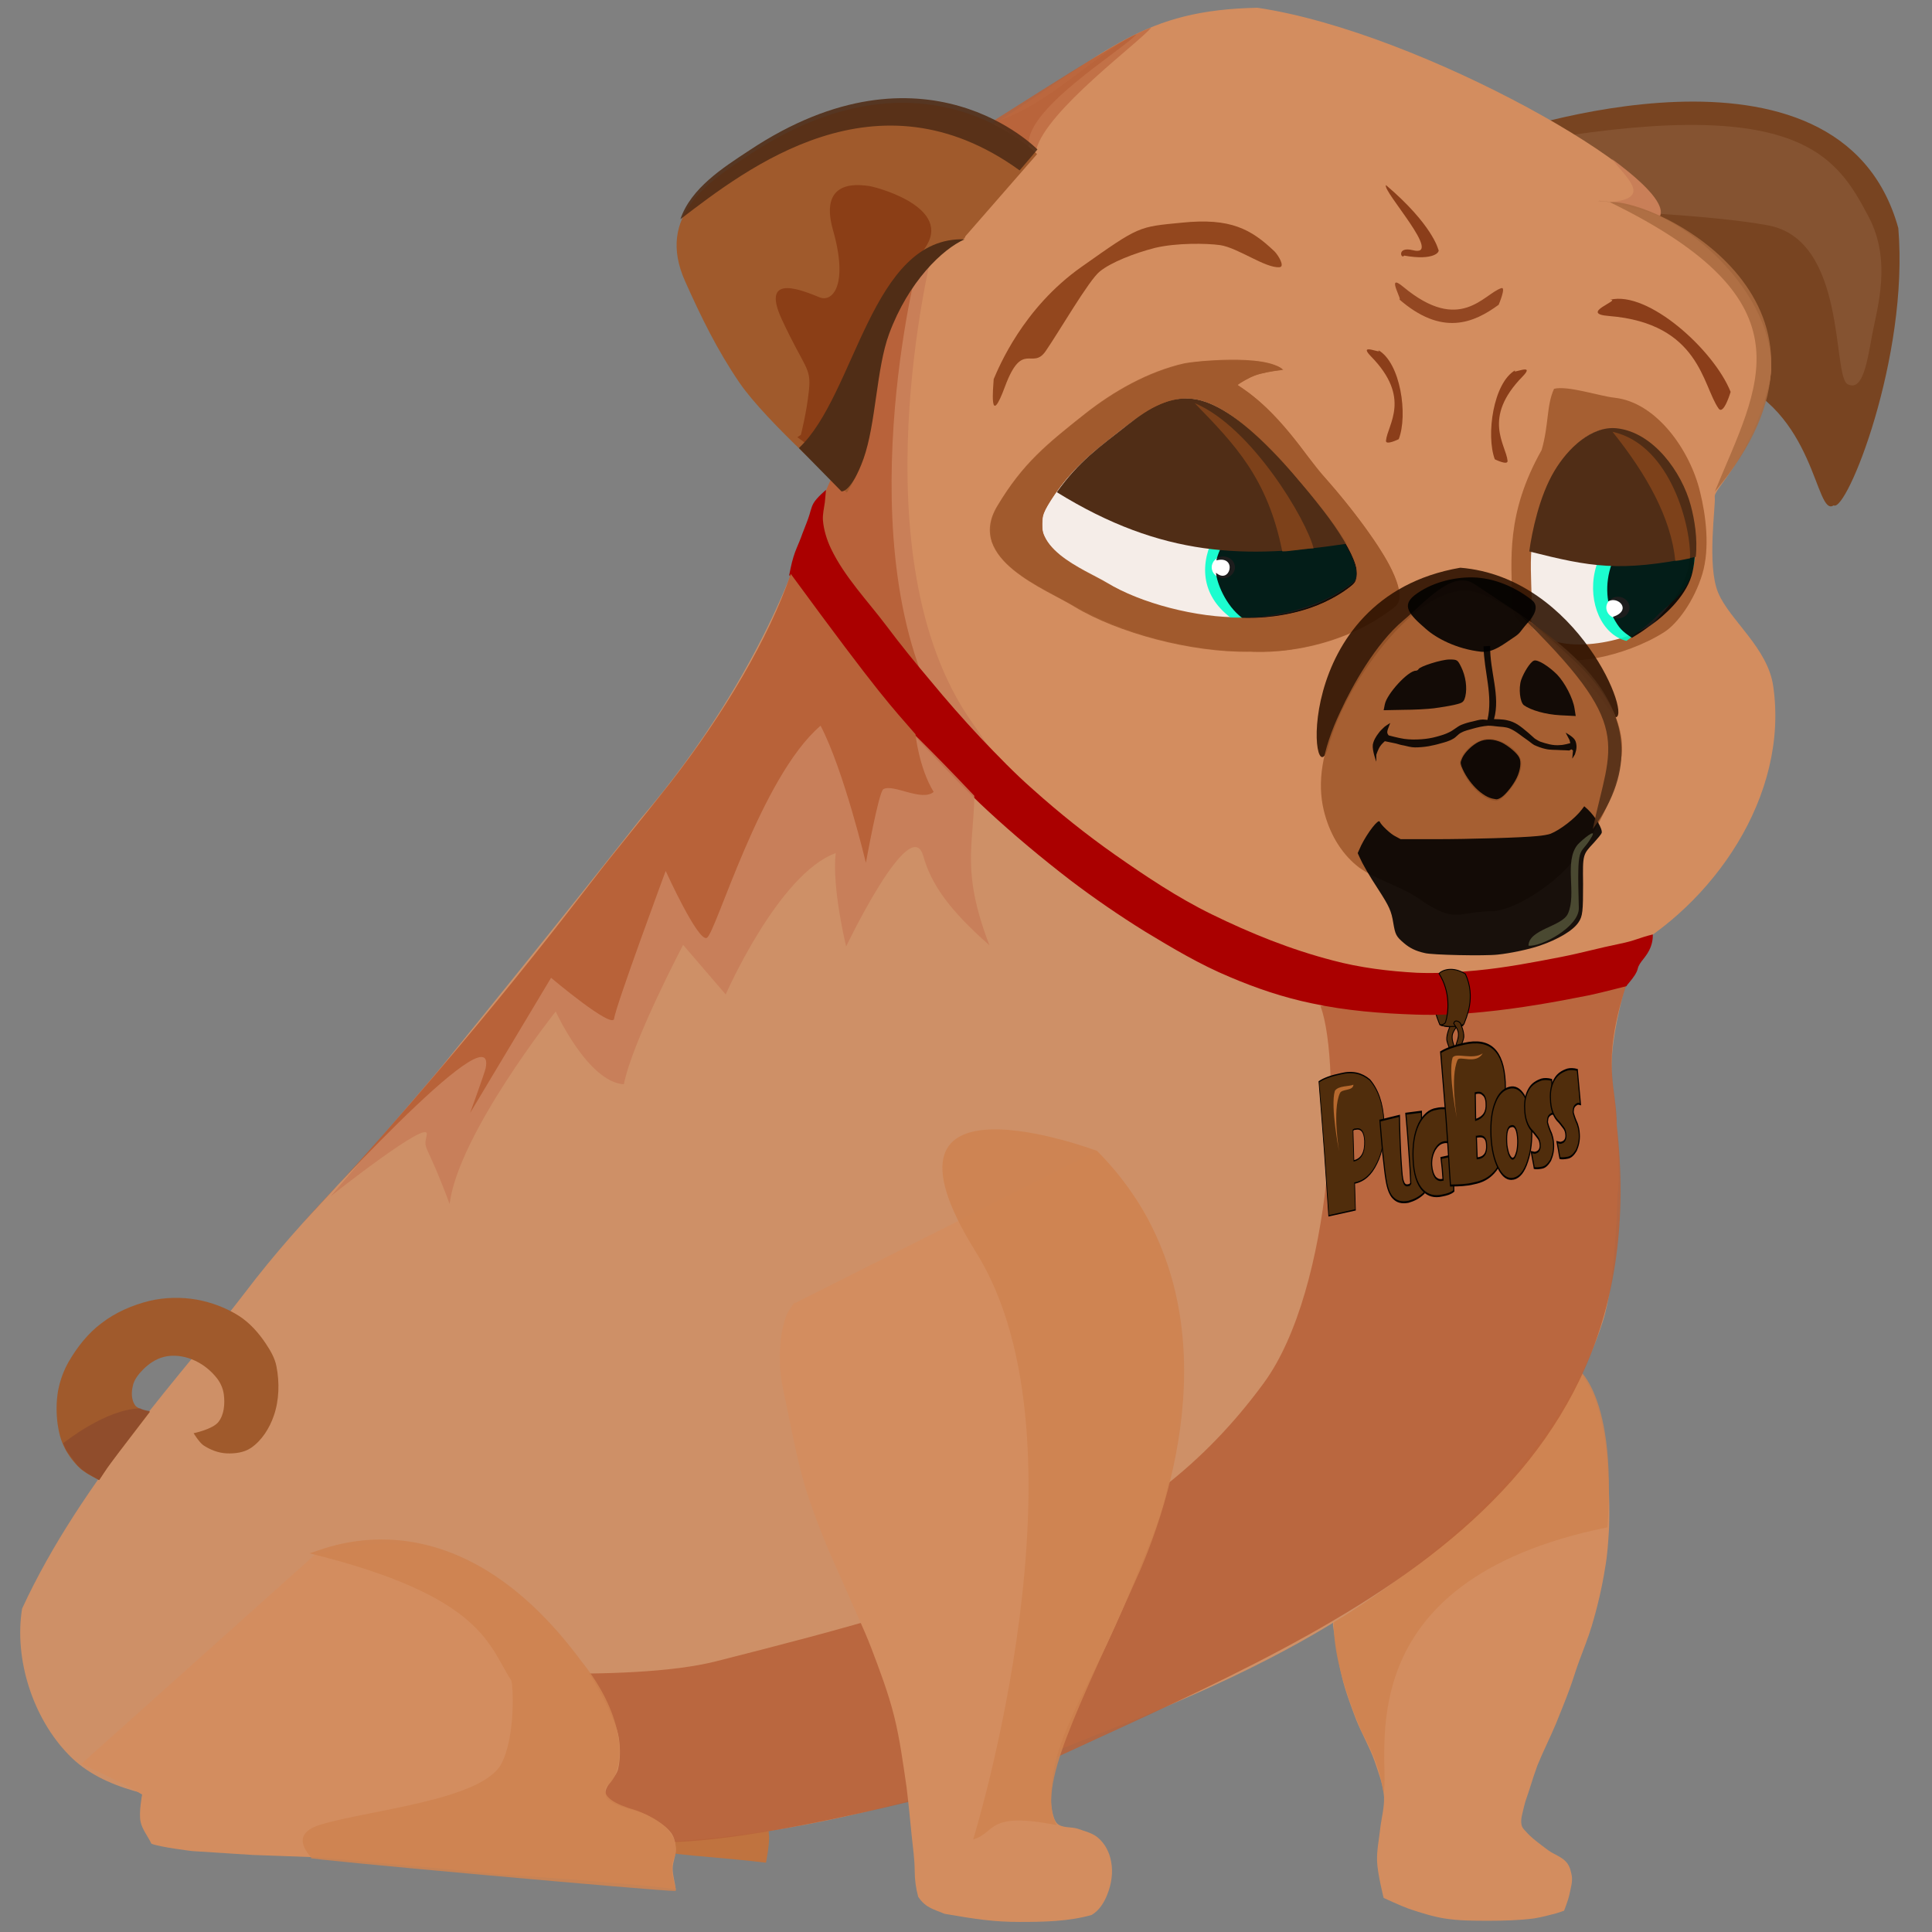<?xml version="1.0" encoding="utf-8"?>
<!-- Generator: Adobe Illustrator 23.0.0, SVG Export Plug-In . SVG Version: 6.00 Build 0)  -->
<svg version="1.1"
	 id="svg5190" xmlns:cc="http://creativecommons.org/ns#" xmlns:dc="http://purl.org/dc/elements/1.1/" xmlns:inkscape="http://www.inkscape.org/namespaces/inkscape" xmlns:osb="http://www.openswatchbook.org/uri/2009/osb" xmlns:rdf="http://www.w3.org/1999/02/22-rdf-syntax-ns#" xmlns:sodipodi="http://sodipodi.sourceforge.net/DTD/sodipodi-0.dtd" xmlns:svg="http://www.w3.org/2000/svg"
	 xmlns="http://www.w3.org/2000/svg" xmlns:xlink="http://www.w3.org/1999/xlink" x="0px" y="0px" viewBox="0 0 498.9 498.9"
	 style="enable-background:new 0 0 498.9 498.9;" xml:space="preserve">
<rect x="0" y="0" width="498.9" height="498.9" fill="#808080" stroke="none"/>
<style type="text/css">
	.st0{fill:#784421;}
	.st1{fill:#855331;}
	.st2{fill-rule:evenodd;clip-rule:evenodd;fill:#D38D5F;}
	.st3{opacity:0.64;fill:#B8623A;enable-background:new    ;}
	.st4{fill:#D38D5F;}
	.st5{opacity:0.885;fill:#C87137;enable-background:new    ;}
	.st6{opacity:0.885;fill:#C87E57;enable-background:new    ;}
	.st7{fill:#B8623A;}
	.st8{opacity:0.885;fill:#CE8351;enable-background:new    ;}
	.st9{fill:#CE9067;}
	.st10{fill:#A05A2C;}
	.st11{opacity:0.885;fill:#B8623A;enable-background:new    ;}
	.st12{fill:#502D0C;stroke:#000000;stroke-width:0.232;}
	.st13{fill:#AA0000;}
	.st14{opacity:0.885;fill:#502D16;enable-background:new    ;}
	.st15{opacity:0.885;fill:#A05A2C;enable-background:new    ;}
	.st16{opacity:0.885;fill:#FFFFFF;enable-background:new    ;}
	.st17{opacity:0.885;fill:#00FFCC;enable-background:new    ;}
	.st18{fill:#FFFFFF;}
	.st19{opacity:0.885;enable-background:new    ;}
	.st20{fill:#502D16;}
	.st21{opacity:0.885;fill:#010100;enable-background:new    ;}
	.st22{opacity:0.885;fill:#2B1100;enable-background:new    ;}
	.st23{fill:#8B3E1A;}
	.st24{opacity:0.885;fill:#8B3E1A;enable-background:new    ;}
	.st25{opacity:0.885;fill:#8B3E16;enable-background:new    ;}
	.st26{opacity:0.885;fill:#C87E58;enable-background:new    ;}
	.st27{fill:#B86239;}
	.st28{fill:#D5D5FF;fill-opacity:0;}
	.st29{opacity:0.885;fill:#2D1100;enable-background:new    ;}
	.st30{opacity:0.885;fill:#8E4C2C;enable-background:new    ;}
	.st31{fill:#8B3E16;}
	.st32{opacity:0.885;fill:#AA6B41;enable-background:new    ;}
	.st33{opacity:0.885;fill:#83441B;enable-background:new    ;}
	.st34{opacity:0.885;fill:#515137;enable-background:new    ;}
	.st35{opacity:0.885;fill:#532F17;enable-background:new    ;}
	.st36{enable-background:new    ;}
	.st37{fill:#502D0C;}
	.st38{fill:none;stroke:#000000;stroke-width:0.179;}
	.st39{fill:none;stroke:#000000;stroke-width:0.265;}
	.st40{fill:#B7692E;}
</style>
<sodipodi:namedview  bordercolor="#666666" borderopacity="1.0" height="176mm" id="base" inkscape:current-layer="layer1" inkscape:cx="333.83819" inkscape:cy="281.83758" inkscape:document-units="mm" inkscape:pagecheckerboard="true" inkscape:pageopacity="0.0" inkscape:pageshadow="2" inkscape:window-height="705" inkscape:window-maximized="1" inkscape:window-width="1366" inkscape:window-x="-8" inkscape:window-y="-8" inkscape:zoom="0.70910507" pagecolor="#ffffff" showgrid="false">
	</sodipodi:namedview>
<g id="layer1" transform="translate(0,-121)" inkscape:groupmode="layer" inkscape:label="Camada 1">
	<path id="path1170" inkscape:connector-curvature="0" sodipodi:nodetypes="ccccc" class="st0" d="M473.5,251.5
		c-4.8,3.2-4.5-24.7-27.9-33c-8.9-17.4-58.6-62.6-58.6-62.6s88-30.9,103.2,24C493,213.3,476.8,253.6,473.5,251.5L473.5,251.5z"/>
	<path id="path1742" inkscape:connector-curvature="0" sodipodi:nodetypes="cszzscc" class="st1" d="M392.2,158.1
		c72.1-13.1,81.9,2.8,90.4,19c5.9,11.3,2.2,23.2,0.9,30.1s-2.4,15.1-6.4,13s-0.1-37.2-20.5-41c-15-2.8-45.1-3.9-45.1-3.9
		L392.2,158.1z"/>
	<path id="path4698" inkscape:connector-curvature="0" sodipodi:nodetypes="csssszzsccccsszc" class="st2" d="M211.6,255.3
		c-4.2,15.2,27.8,49.8,39.1,62.8c19.9,22.8,30.7,28.4,68.8,49.3c26,14.3,70,15.6,98.9,0.2c24.1-12.9,43.6-41.2,39.5-69.4
		c-1.4-9.9-11.2-17-14.2-24.1s-0.6-22.6-0.9-24.8c-0.3-2.1,8.7-9.1,13.8-28.1c5.3-19.4-18-43.9-36.6-47.2c-2.4-0.2-4.9-1.2-7.4-1.1
		c1.9-0.3,10.9,1.8,15.9,3.9c4.9-9.4-61.2-47.5-103.8-53.8c-29.5,0.6-38,10.8-68.4,30.3c-15.5,10-36.4,54.5-40.6,86.3
		C214.9,246.4,215.8,240.1,211.6,255.3L211.6,255.3z"/>
	<path id="path5509-1" inkscape:connector-curvature="0" sodipodi:nodetypes="cccc" class="st3" d="M256.2,152.7
		c15.6-4.5,27.9-19.8,41.1-24.6c-2.9,3.7-27.1,21.4-29.7,31.5L256.2,152.7z"/>
	<path id="path4994" inkscape:connector-curvature="0" sodipodi:nodetypes="caaaaaaaaaaaaaaaaaacaaaaacaaaaaacccc" class="st4" d="
		M407.2,473.9c0,0,3.3,4.9,4.4,7.6c1.5,3.7,2.2,7.8,2.9,11.7c0.7,4.6,0.8,9.3,1,13.9c0.1,2.9,0.1,5.7,0,8.6c-0.2,3.4-0.4,6.8-1,10.1
		c-0.8,5.1-2,10.2-3.5,15.2c-0.9,3-2.1,5.9-3.2,8.9c-0.9,2.4-1.6,4.9-2.5,7.3c-1.1,3-2.3,5.9-3.5,8.9c-1.5,3.6-3.3,7.1-4.8,10.8
		c-0.7,1.9-1.3,3.8-1.9,5.7c-0.5,1.7-1.2,3.3-1.6,5.1c-0.3,1.5-0.9,3-0.6,4.5c0.1,0.6,0.5,1.1,0.9,1.5c1.7,2,3.9,3.5,6,5.1
		c1.5,1.1,3.6,1.7,4.8,3.2c0.8,1,1.1,2.3,1.3,3.5c0.2,1.5-0.3,3.1-0.6,4.6c-0.3,1.5-1.4,4.3-1.4,4.3s-1.4,0.5-2.1,0.7
		c-1.9,0.5-3.8,1-5.7,1.3c-3.9,0.5-7.8,0.6-11.7,0.6c-3.8,0-7.7,0-11.4-0.6c-3.1-0.5-6.2-1.5-9.2-2.5c-2.2-0.8-6.5-2.8-6.5-2.8
		s-1.6-6.3-1.7-9.5c-0.1-2.8,0.5-5.5,0.8-8.3c0.3-2.7,1.1-5.5,1-8.2c-0.2-3.2-1.4-6.2-2.4-9.2c-1.3-3.7-3.3-7.1-4.8-10.8
		c-1.4-3.7-2.8-7.4-3.7-11.2c-1.1-4.4-2.3-13.3-2.3-13.3l0.6-5.4l17.4-12.8L407.2,473.9z"/>
	<path id="path4996" inkscape:connector-curvature="0" sodipodi:nodetypes="caacccc" class="st5" d="M194.3,586.4c0,1,2.3,1.8,3,3.1
		c0.9,1.7,1.2,3.8,1.3,5.7c0.1,2.3-0.8,6.8-0.8,6.8c-21.1-2.5-27.3-1.2-46-8l-0.8-6.3L194.3,586.4z"/>
	<path id="path5608-7" inkscape:connector-curvature="0" class="st6" d="M240.7,186.2c0,0-19.7,78.5,10.2,121.2s-41.1-47-41.1-47
		l13.1-29.9l12.5-40.1l3.9-4.3L240.7,186.2z"/>
	<path id="path5608" inkscape:connector-curvature="0" class="st7" d="M236.6,190.8c0,0-19.7,78.5,10.2,121.2s-41.1-47-41.1-47
		l13.1-29.9l12.5-40.1l3.9-4.3h1.4V190.8z"/>
	<path id="path5708" inkscape:connector-curvature="0" sodipodi:nodetypes="ccccsc" class="st8" d="M405,473.3
		c1-0.9,12.7,5.4,10.1,42.1c-68.6,13.9-55.9,59.6-57.8,68.6c-0.8-3.9-1-7-5.6-15.7c0,0-10.4-22.7-6.3-33.5
		C349.5,524,405,473.3,405,473.3z"/>
	<path id="rect4708" inkscape:connector-curvature="0" sodipodi:nodetypes="ccscscaacaaacsc" class="st9" d="M420.2,372.1
		c-123,36.9-203.4-84.4-212-114.1c0,0-9.4,35.5-43,74.7c0,0-20.1,25.6-54.7,68.1c-15.7,19.7-31.2,32.8-47.4,54.2
		c-14.7,19.3-42,48-57.4,81.4c-2.1,13.1,2.8,28.3,12.1,37.8c9,9.3,23.9,11.2,36.7,12.9c75.5,9.9,130.3,22.6,227.8-17.8
		c24.1-9.4,48.2-19.8,69.7-34.2c15.6-10.4,30.4-22.7,42.1-37.3c8.5-10.6,15.7-22.7,19.8-35.6c3.4-10.5,3.8-32.8,3.8-32.8
		c0.8-3.6-0.1-19.1-1.3-28.5C414.6,388,422.9,367,420.2,372.1L420.2,372.1z"/>
	<path id="path5000" inkscape:connector-curvature="0" sodipodi:nodetypes="ccaaaaaaaaaaaaaaacaaaaaaaac" class="st10" d="
		M28.7,498.6c-1.1,1.5-3.1,4.6-3.1,4.6s-3.5-1.7-4.9-3c-1.6-1.5-3-3.3-4-5.3c-1-1.9-1.5-4-1.8-6c-0.4-2.9-0.4-5.9,0.1-8.8
		c0.5-2.6,1.4-5.1,2.7-7.4c2.2-3.8,5-7.4,8.5-10c3.6-2.8,8-4.7,12.5-5.8c3.9-0.9,8.1-1,12.1-0.3c3.8,0.7,7.6,2.1,10.9,4.2
		c2.8,1.8,5.1,4.4,6.9,7.1c1.2,1.8,2.4,3.8,2.8,6c0.8,4.1,0.7,8.7-0.7,12.7c-1.1,3.2-3.1,6.4-5.9,8.3c-1.8,1.2-4.1,1.5-6.3,1.4
		c-2.1-0.1-4.2-0.9-6-2.1c-1.1-0.8-2.5-3.1-2.5-3.1s4.9-1,6.4-2.9s1.7-4.7,1.4-7.1c-0.2-1.5-0.8-2.9-1.7-4.1c-1.7-2.2-4-4-6.6-5
		c-2.3-0.9-4.9-1.2-7.2-0.6c-2,0.5-3.8,1.7-5.3,3.2c-1.2,1.2-2.4,2.7-2.7,4.3c-0.4,1.6-0.4,3.6,0.6,5c0.8,1.1,3.8,1.7,3.8,1.7
		L28.7,498.6z"/>
	<path id="path4584" inkscape:connector-curvature="0" sodipodi:nodetypes="cccccccsscc" class="st11" d="M419.9,375.5
		c-6.6,20.5-2.4,26-2.4,36.1c11.1,98.6-74.4,130.5-151,166.1c-3.2,1.3-63.2,18.3-93.3,19c-30-2.7-46-7.3-44.3-7c0,0,4.1-1.2,4.8-1.2
		L114,551.9c0,0,48,3.9,70.9-1.9c67.4-17.1,110.4-29.5,141.4-71.8c18-24.5,20.3-82.1,14.7-97.4C367.7,376.3,420.5,370.6,419.9,375.5
		L419.9,375.5z"/>
	<path id="path4980" inkscape:connector-curvature="0" sodipodi:nodetypes="csaaaaaaccaaaaacaccsaaaaaaaaaacc" class="st4" d="
		M283.2,418.3c0.6,0,11,11.7,14.1,19.3c2.7,6.6,5.2,14.2,6.6,21.6c1,5.1,1.2,10.4,1.2,15.6c0,6.3-0.7,12.6-1.6,18.8
		c-0.8,5.5-1.7,10.9-3.2,16.2c-1.7,5.9-4.1,11.5-6.4,17.1c-2.5,6.3-5.2,12.5-8.1,18.7c-2.3,4.9-7.2,14.7-7.2,14.7
		c-4.3,9.4-7.2,15.8-7.2,26c0,0,0.2,4.2,1.6,5.6c1.3,1.2,3.5,0.8,5.2,1.3c1.9,0.7,4,1.1,5.5,2.5c1.7,1.5,2.8,3.7,3.2,5.9
		c0.6,2.9,0.1,6-1,8.7c-0.8,2-2,4-4,5.2c-6,1.7-12.4,1.8-18.7,1.8c-6.5,0-11.2-0.7-19.3-2.1c-2.5-1.1-4.8-1.4-6.8-4.4
		c-0.6-2.2-0.9-4.5-0.9-6.7c0-3-0.5-6.2-0.8-9.3c-0.4-4.1-0.8-8.2-1.3-12.3c-0.9-6.1-1.7-12.3-3.2-18.3s-3.7-11.8-5.9-17.6
		c-2-5.2-4.5-10.3-6.7-15.5c-1.7-4-3.6-7.9-5.2-11.9c-2-4.9-3.9-9.9-5.4-15c-1.8-6.2-3-12.5-4.3-18.8c-0.8-4.2-2-8.3-2-12.6
		c-0.1-4,0.2-8.1,1.6-11.9c0.5-1.5,2.5-4,2.5-4l-0.4,0.7"/>
	<path id="path4998" inkscape:connector-curvature="0" sodipodi:nodetypes="ccaccaaaazaaaacccccccccacac" class="st4" d="
		M81.5,522.3l13.7-2.5c0,0,10.4-0.6,15.1,0.8c12.4,3.8,18.9,7.3,31.3,19.5c4,4.6,7.6,9.1,11.3,14.2c0,0,2.9,5.1,4.1,7.7
		c1.1,2.6,2.4,5.1,2.8,7.8c0.4,2.7,0.4,5.5-0.2,8.1c-0.6,2.3-3.7,4.3-3.2,6.6c0.2,1,0.6,1.3,2.3,2.3c1.6,1,5.6,1.6,8.1,2.8
		c2.5,1.3,5,2.7,6.5,4.7c0.9,1.2,1.1,2.7,1.2,4.1c0.1,1.7-0.8,3.4-0.8,5.1c0,1.8,0.6,3.5,0.8,5.4c-3.5-0.6-11.7-1.3-11.7-1.3
		l-15.7-1.3l-18.2-1.3l-16.5-1.6l-30.7-2.8L65.2,600l-15.6-1c0,0-8.3-1-10.5-1.9c-0.9-1.9-2.4-3.7-2.8-5.7c-0.5-2.3,0.4-7,0.4-7
		s-2.9-1.7-4.4-2.5c-3.7-1.9-11.3-5.4-11.3-5.4"/>
	<path id="path1481-7" inkscape:connector-curvature="0" sodipodi:nodetypes="ccscccc" class="st12" d="M371.4,372.6
		c3.1-2,4.8-0.8,5.7,0.2c-3.1,4.9-1.3,10-0.6,12.2c0.2,0.7,1.4,0.8,1.4,0.8s-3,1-6.1-0.2C371.2,384,368.6,378.6,371.4,372.6
		L371.4,372.6z"/>
	
		<path id="path4976" inkscape:connector-curvature="0" sodipodi:nodetypes="caaaaaaaaaaaaacaaaacaaaaaaaaaaaacsscc" class="st13" d="
		M418.3,364.7c-5.4,1.1-10,2.4-15.1,3.4c-7.2,1.4-14.5,2.8-21.9,3.5c-5.1,0.5-10.3,0.8-15.4,0.6c-7.3-0.4-14.7-1.3-21.8-3.2
		c-10.8-2.8-21.2-7-31.2-11.9c-8.8-4.3-17-9.8-25-15.4c-7.4-5.2-14.4-10.8-21.1-16.8c-4.8-4.2-9.2-8.8-13.6-13.4
		c-4.5-4.8-8.8-9.7-13-14.8c-3.9-4.6-7.7-9.3-11.3-14.1c-4.9-6.5-10.8-12.6-14.3-19.9c-1.1-2.3-1.9-4.9-2.1-7.4
		c-0.1-1.5,0.3-3.1,0.5-4.6c0.1-1.1,0.3-3.2,0.3-3.2s-2.4,2-3.2,3.4c-0.7,1.2-0.9,2.7-1.4,4c-0.6,1.7-1.3,3.3-1.9,5
		c-0.6,1.6-1.4,3.2-1.9,4.9c-0.5,1.5-1.1,4.7-1.1,4.7s1.9,2.7,2.9,4.1c2.7,4,5.1,8.1,7.9,12c3.4,4.7,7,9.2,10.8,13.6
		c4.7,5.5,9.6,10.7,14.6,15.9c4.9,5.2,9.8,10.4,15,15.2c6.8,6.3,14,12.3,21.4,18c6.2,4.7,12.6,9.1,19.2,13.2
		c7.1,4.3,14.3,8.6,22,11.8c6.8,2.9,13.9,5.3,21.2,6.8c8.8,1.9,17.8,2.6,26.8,2.9c5.9,0.2,11.8-0.1,17.6-0.7
		c9.1-0.9,18.2-2.5,27.2-4.3c3.3-0.7,9.8-2.4,9.8-2.4c-0.9,0.4,2.2-2.3,2.7-4.4c0.4-1.9,2.4-3,3.4-5.8c0.6-1.6,0.5-3.1,0.5-3.1
		C423.1,363.2,422.3,363.9,418.3,364.7z"/>
	<path id="path5509" inkscape:connector-curvature="0" sodipodi:nodetypes="cccc" class="st11" d="M256.7,152.1
		c8.8-5.5,31.7-20.3,36.8-22.3c-2.9,3.7-30.4,20.1-27.7,29.6L256.7,152.1z"/>
	<path id="path1153" inkscape:connector-curvature="0" sodipodi:nodetypes="cscsssc" class="st10" d="M249.3,182
		c-0.3,3.1-20.1-0.6-25.7,55c-0.4,3.9-4.9,11.2-4.9,11.2s-20.6-18-27.7-28.3c-5.8-8.5-9.9-16.9-14.1-26.3
		c-7.6-17,6.3-25.8,16.4-32.5c45.5-30.3,74.5-0.3,74.5-0.3"/>
	<path id="path1153-6" inkscape:connector-curvature="0" sodipodi:nodetypes="ccsc" class="st14" d="M263.3,165
		c-36.9-26.7-70.3-0.6-87.6,12.6c2.7-8,11-13.3,17.7-17.7c45.5-30.3,74.5-0.3,74.5-0.3"/>
	<path id="rect4692" inkscape:connector-curvature="0" sodipodi:nodetypes="sccssssss" class="st15" d="M416.9,223.7
		c-3.8-0.4-12.1-3.2-15.6-2.3c-2,4.4-1.3,9.2-3.2,15.8c-9.3,16.5-7.8,28.3-7.6,39.3c0.2,9.3,10.5,5.3,11.7,13
		c0.7,4.2,17.3,1.3,27.6-5.3c3.3-2.1,7.7-8,9.8-15c2-6.7,0.9-15.2-0.6-21.2C436.5,237.5,427.9,224.9,416.9,223.7L416.9,223.7z"/>
	<path id="rect4692-4" inkscape:connector-curvature="0" sodipodi:nodetypes="cssssssccsc" class="st15" d="M305.9,214.8
		c-9.4,2.1-18.5,7.3-25.8,13.1c-9.8,7.8-15.9,12.6-22.6,23.8c-8.3,13.8,12.8,21.5,20,26c11.1,6.7,30.1,11.9,45.4,11.6
		c0,0,20.5,1.7,37.3-11.6c6.4-5-14.4-29.5-19.2-34.6c-3.2-3.5-10.5-15.9-21.5-22.7c3.5-2.2,4.7-3,11.9-3.9
		C326.6,212.2,307.8,214.4,305.9,214.8L305.9,214.8z"/>
	<path id="rect4692-4-0" inkscape:connector-curvature="0" sodipodi:nodetypes="assssssa" class="st16" d="M308.1,224
		c-7.4-0.9-14.6,4.9-20.2,9.3c-7.6,6-12.2,9.7-17.4,18.3c-6.4,10.6,9.8,16.5,15.4,19.9c8.5,5.2,23.1,9.1,34.8,8.9
		c0,0,15.7,1.3,28.7-8.9c4.9-3.9-11-22.6-14.7-26.6C331.5,241.6,319.4,225.3,308.1,224L308.1,224z"/>
	<path id="rect4692-4-0-9" inkscape:connector-curvature="0" sodipodi:nodetypes="cscc" class="st17" d="M317.8,280.5
		c0,0,18.6,1.1,31.5-9.1c4.9-3.9-11-22.6-14.7-26.6C317.1,247.1,302.1,268.7,317.8,280.5L317.8,280.5z"/>
	<ellipse id="path5589-4" class="st18" cx="315.9" cy="267.5" rx="3" ry="2.8"/>
	<path id="rect4692-4-0-9-0" inkscape:connector-curvature="0" sodipodi:nodetypes="cccccccc" class="st19" d="M325.2,280.5
		c3.1-0.2,15.1-1,24.1-8.5c5.3-4.5-9.4-21.3-13.1-25.2c-11.1,1.4-20.5,11.9-22.1,18.9c5.5-1.4,3.6,6.4-0.1,3.2
		c0.2,2.5,2.4,8.4,6.8,11.7C320.7,280.6,323.6,280.7,325.2,280.5L325.2,280.5z"/>
	<path id="rect4692-4-0-8" inkscape:connector-curvature="0" sodipodi:nodetypes="scccss" class="st20" d="M308.2,224
		c-6.1-0.8-11.4,2.3-17,6.7c-7.6,6-12.5,9.3-18.3,17.4c27.3,16.9,49,17.2,74.9,13.3c-4.4-7.3-10.9-14.6-12.6-16.6
		C333,242.1,319.3,225.4,308.2,224L308.2,224z"/>
	<path id="rect4692-9" inkscape:connector-curvature="0" sodipodi:nodetypes="cssasssac" class="st16" d="M417,231.8
		c-6.3-0.7-12.1,5.3-15.3,11c-7.6,13.5-6.4,23.1-6.2,32.1c0.2,7.6-1,7.6,1.6,9.6c8.1,6.2,26.3,1.3,30.5-3.3c2.1-2.3,6.3-6.6,8-12.2
		c1.6-5.5,0.7-12.4-0.5-17.3C432.9,243,425.9,232.7,417,231.8z"/>
	<path id="rect4692-9-5" inkscape:connector-curvature="0" sodipodi:nodetypes="csscc" class="st17" d="M420,286.5
		c3.1-2.3,6.5-4.9,8-6.6c2.1-2.3,7.3-5.3,8.9-11c1.6-5.5,0.7-12.4-0.5-17.3C405.5,253.3,407.3,283.4,420,286.5z"/>
	<ellipse id="path5589" class="st18" cx="417.8" cy="277.9" rx="3" ry="2.8"/>
	<path id="rect4692-9-5-9" inkscape:connector-curvature="0" sodipodi:nodetypes="ccscccc" class="st19" d="M421.4,285.7
		c2.7-1.6,3.1-2,5.5-3.7s8.2-6.6,9.9-12.3c1.3-4.5,1.1-10.6,0.3-15c-17.1-1.2-23.5,11.8-21.8,21.6c2.5-1.5,6.3,2.3,1.2,4
		C418.2,283.4,418.8,283.9,421.4,285.7z"/>
	<path id="rect4692-9-7" inkscape:connector-curvature="0" sodipodi:nodetypes="asccsa" class="st20" d="M417.5,231.6
		c-6.6-0.7-12.7,5.3-16.1,11c-3.9,6.5-5.8,15.7-6.5,20.8c15.9,4,23.3,5.4,43,1.4c0.5-4.6-0.3-9.6-1.3-13.3
		C434.3,242.9,426.9,232.6,417.5,231.6z"/>
	<ellipse id="path4951" class="st21" cx="389" cy="314" rx="0.1" ry="0.1"/>
	<path id="path904" inkscape:connector-curvature="0" class="st22" d="M389.1,325.9c3-3.2,4.4-6.9,3.5-9.1c-1.2-2.9-5.9-5.5-8.9-5
		c-2.3,0.3-5.2,2.5-6.2,4.6c-0.8,1.6-0.8,1.6,0.3,3.9c1.9,4.1,5.7,7.5,8.6,7.5C387.1,327.7,388,327.2,389.1,325.9L389.1,325.9z"/>
	<path id="path5563-2" inkscape:connector-curvature="0" sodipodi:nodetypes="csscc" class="st23" d="M386,239.6
		c0,0,3.4,1.7,3.3,0.4c-0.4-4.2-6.7-11,3.9-21.8c3.6-3.7-3.3-0.3-1.9-1.6C385.6,219.8,383.7,233.4,386,239.6z"/>
	<path id="path5563-2-3" inkscape:connector-curvature="0" sodipodi:nodetypes="csscc" class="st23" d="M361.2,234.4
		c0,0-3.4,1.7-3.3,0.4c0.4-4.2,6.7-11-3.9-21.8c-3.6-3.7,3.3-0.3,1.9-1.6C361.7,214.7,363.6,228.2,361.2,234.4z"/>
	<path id="path5563" inkscape:connector-curvature="0" sodipodi:nodetypes="csscc" class="st24" d="M387,199.7c0,0,2-4.7,0.7-4.3
		c-4.6,1.5-10.6,11.9-25.3-0.3c-5-4.2,0.5,4.7-1.3,3C372.4,208.1,380.7,204.3,387,199.7z"/>
	<path id="path5563-5" inkscape:connector-curvature="0" sodipodi:nodetypes="ccsccc" class="st23" d="M371.4,185.4
		c0,0-1.5-6.4-13.5-16.6c-1,1.5,15.1,18.9,6.9,16.8c-4.2-1-3,2.5-2.2,1.4C370.3,188.4,372,186,371.4,185.4z"/>
	<path id="path5561" inkscape:connector-curvature="0" sodipodi:nodetypes="ssscsssssss" class="st25" d="M329.1,185.9
		c-6-5.7-11.3-8.7-23.9-7.4c-11.3,1.1-10.9,0.8-25.9,11.4c-15.2,10.7-21.4,26-22.7,29c-0.1,1.9-1.3,13.4,3,1.7
		c4.4-11.7,7-4,10.4-8.9s11.2-18.4,14-20.6c2.8-2.3,8.8-4.7,14.3-6.1c5.5-1.3,13.2-1.2,16.8-0.7c4.6,0.7,11.7,6,15.3,5.7
		C331.9,189.9,330.1,186.9,329.1,185.9L329.1,185.9z"/>
	<path id="path5563-2-3-1" inkscape:connector-curvature="0" sodipodi:nodetypes="csscc" class="st23" d="M446.9,222.2
		c0,0-1.8,6.1-3.1,4.3c-4.2-5.9-4.8-22-28.3-23.9c-8-0.6,3.3-4.2,0.3-4.2C425.6,196,442.6,211.4,446.9,222.2L446.9,222.2z"/>
	<path id="path1174" inkscape:connector-curvature="0" class="st15" d="M332,288.9c9.1-1.2,17.8-4.2,24.6-8.7c3.2-2.1,4.2-3,4.6-4
		c0.6-1.8-0.4-5.4-2.5-9.4c-3-5.6-9.4-14.3-16-21.8c-1.5-1.7-3.8-4.6-5.1-6.3c-5.6-7.5-10.3-12.6-14.8-16c-1.4-1-2.6-1.9-2.8-2
		c-0.2-0.1-0.3-0.2-0.3-0.3c0-0.3,3.3-2.1,4.5-2.5c1.3-0.5,5.3-1.3,6.2-1.3c1.9,0-0.5-1.3-3.9-2c-2-0.4-3-0.5-8.6-0.5
		c-7.5,0-11.1,0.4-15.2,1.7c-8.4,2.6-15.6,6.6-25.2,14.3c-9.4,7.5-14.4,12.8-18.9,20c-2.3,3.7-2.7,4.8-2.7,7.8c0,2.4,0,2.6,0.9,4.3
		c2,4.1,6.1,7.4,14.5,11.9c1.8,1,4.7,2.6,6.6,3.6c9.9,5.5,21.4,9.2,34.5,10.9C316.5,289.2,328.5,289.4,332,288.9L332,288.9z
		 M312.2,280.1c-8.5-1.1-16.8-3.6-23.2-6.8c-5.1-2.6-11.1-5.9-13.3-7.4c-2.6-1.8-4.7-3.9-5.7-5.8c-0.8-1.4-0.8-1.6-0.8-3.8
		c0-2.1,0.1-2.4,0.8-3.8c1.9-3.7,5.5-8.3,9.4-12.1c2.9-2.9,3.8-3.5,9.5-8c5.3-4.1,7.1-5.4,9.8-6.6c6.3-3,11.6-2.5,18.5,2
		c6.7,4.3,15,12.8,24.4,24.9c4.2,5.4,7.4,10.7,8.5,14.3c0.4,1.4,0.3,3.4-0.2,4.3c-1,1.7-7,5.2-11.6,6.8c-2.8,1-7.1,1.9-10.6,2.3
		C324.2,280.7,316.3,280.6,312.2,280.1L312.2,280.1z"/>
	<path id="path1499-0" inkscape:connector-curvature="0" sodipodi:nodetypes="ccsccsc" class="st12" d="M376.2,386
		c-0.6,0-1.7-0.1-1.7-0.1s-1,2.1-0.9,3.6c0.1,0.9,1.1,3.2,1.1,3.2s0.9-0.2,1.1-0.5c-0.4-1.6-0.9-2.4-0.8-3.7
		C375.1,387.6,375.5,387.1,376.2,386L376.2,386z"/>
	<path id="path1481" inkscape:connector-curvature="0" sodipodi:nodetypes="ccscccc" class="st12" d="M378.4,372.5
		c-3.1-2-5.9-1.1-6.8-0.1c3.1,4.9,2.4,10.3,1.7,12.5c-0.2,0.7-1.4,0.8-1.4,0.8s3,1,6.1-0.2C378.6,383.9,381.2,378.5,378.4,372.5
		L378.4,372.5z"/>
	<path id="path1499" inkscape:connector-curvature="0" sodipodi:nodetypes="ccsccscc" class="st12" d="M375.4,385.3
		c0.3-1.3,1.6-0.3,1.7-0.1c0,0,1,2.1,0.9,3.6c-0.1,0.9-1.1,3.2-1.1,3.2c0,0.1-1.2,0.9-1.1-0.5c0.4-1.6,0.9-2.4,0.8-3.7
		C376.5,386.9,376.1,386.4,375.4,385.3L375.4,385.3z"/>
	<path id="path4473" inkscape:connector-curvature="0" sodipodi:nodetypes="ccccscccccccscc" class="st26" d="M251.6,326.5
		c-22.9-24.2-29.7-28.6-29.7-28.6l-52.3,33.7l-84.2,98.3c0,0,25.7-20.4,24.8-15.9c-0.9,4.4-0.3,1.2,5.9,17.9
		c2.3-18.1,27.4-49.7,27.4-49.7s8.3,18.2,17.6,18.8c2.2-11.1,15.3-36,15.3-36l11,12.8c0,0,13.6-31.1,28.4-36.5
		c-1,9.1,2.7,24.1,2.7,24.1s16.6-34.7,19.9-23.4c2,7.1,6.4,13.7,17.1,23.1C248.2,346,251.4,339.6,251.6,326.5L251.6,326.5z"/>
	<path id="path3778" inkscape:connector-curvature="0" sodipodi:nodetypes="csscscccccccsccc" class="st27" d="M204.2,269.2
		c-5.6,16.5-17.4,36.3-31,53.8c-9.1,11.6-13.9,17.2-19.9,25c-5.4,6.9-35.1,46.2-75.4,89.1c0,0,50.9-56.5,47.5-40.2
		c-0.3,1.3-4,11.5-4,11.5l20.9-34.9c0,0,16,13.5,16.3,10.5s13.3-38.1,13.3-38.1s8.3,18.3,10.6,17.3s13.9-41.6,29.4-54.8
		c6,11.5,11.7,35.4,11.7,35.4s3.3-18.3,4.5-19c2.5-1.5,9.9,3.3,13,0.7c-3.8-6.2-4.7-14.9-4.7-14.9
		C230.1,303.3,227.8,301.4,204.2,269.2L204.2,269.2z"/>
	<ellipse id="path4542" class="st28" cx="416.3" cy="277.5" rx="2.6" ry="2.2"/>
	<path id="path4134" inkscape:connector-curvature="0" sodipodi:nodetypes="csscc" class="st29" d="M416.9,306.2
		c0,0-17.2-26.4-35.5-32.2c-13.7-4.4-33.6,22.3-38.3,39.6c-4.4,15.9-10.8-38.3,34-46C407.7,270.1,422,307.5,416.9,306.2z"/>
	<path id="path4582" inkscape:connector-curvature="0" sodipodi:nodetypes="ccccccccccccccc" class="st30" d="M38.3,486l-7.6,10
		l-3.1,4.2l-1,1.5l-1,1.5l-3-1.7l-1.4-1l-1.2-1.1l-1.1-1.4l-1.1-1.5l-0.7-1l-0.8-1.8c0,0,11-8.9,19.9-9c0.9,0.5,2.5,0.7,2.5,0.7
		L38.3,486z"/>
	<path id="path5559" inkscape:connector-curvature="0" sodipodi:nodetypes="sssccsccccs" class="st31" d="M239.4,184.2
		c5.9-10.2-14.2-15.2-15.2-15.2c-0.9,0-13.1-2.7-9.1,11.4c4,14,0,18.7-3.4,17.4s-15.7-7-9.8,5.7s7.6,12.3,7,18.2s-2.1,11.6-2.1,11.6
		l-0.9,0.6l7.2,5.3c0,0,12.7-39.2,15.5-41.7S236.5,189.1,239.4,184.2L239.4,184.2z"/>
	<path id="path5549" inkscape:connector-curvature="0" sodipodi:nodetypes="cscccc" class="st20" d="M249.1,182.8
		c-5.7,2.5-14.5,10.9-19.5,24.4c-3.3,8.9-3.4,23.3-6.6,32.2c-3.2,8.9-5.7,8.5-5.7,8.5l-11-11.2C221,222.9,224.9,182,249.1,182.8z"/>
	<path id="path5644" inkscape:connector-curvature="0" sodipodi:nodetypes="ccccc" class="st6" d="M416.2,162
		c11.5,8.5,13.4,12.7,12.5,14.8c-4.7-1.7-12.7-3.6-12.7-3.6C426.6,172.1,420.2,167.2,416.2,162L416.2,162z"/>
	<path id="path5646" inkscape:connector-curvature="0" sodipodi:nodetypes="ccc" class="st32" d="M415.7,173.2
		c53.1,25.9,38.3,47.3,27.1,74.8C483.5,199.7,427.4,172.2,415.7,173.2z"/>
	<path id="path5704" inkscape:connector-curvature="0" sodipodi:nodetypes="cccccsssssc" class="st8" d="M79.9,522.1
		c1.8,0,36.1-18.2,70.1,27.7c11.9,14.8,11.6,27.7,7.2,32c0,0-4.6,3.4,7.1,6.7c13.2,4.9,9.9,12,9.9,12c-1.8,3.5,0.9,8.8,0.2,8.8
		c-2.5,0.2-97.1-8.3-94.1-8.5c0.7,0-6.6-5.8,2.4-8.6c12.4-3.8,41.9-6.3,46.8-15.8c3.7-7.1,3-20.7,2.5-21.5
		C126.2,546.1,125,533.2,79.9,522.1L79.9,522.1z"/>
	<path id="path5706" inkscape:connector-curvature="0" sodipodi:nodetypes="ccsccc" class="st8" d="M272.9,592.3
		c-18.4-3.6-15.6,2-21.6,3.7c0,0,31.7-102.1,0.7-151.7s31.3-26.1,31.3-26.1c33.7,34,22.5,81.6,11.2,108.1
		C278.3,562.9,267.4,582.3,272.9,592.3z"/>
	<path id="path1721" inkscape:connector-curvature="0" sodipodi:nodetypes="cccc" class="st33" d="M416.4,232.5
		c8.9,11.1,15.1,22.3,16.2,33.2c-0.1,0.4,3.9-0.6,3.8-0.5C436.8,257.7,431.7,235.9,416.4,232.5z"/>
	<path id="path1721-2" inkscape:connector-curvature="0" sodipodi:nodetypes="cccc" class="st33" d="M308.5,225.1
		c10.3,10.6,18.8,19.3,22.6,38.2c-0.1,0.4,6.3-0.7,8.1-0.7C337.5,255.5,323.3,231.3,308.5,225.1L308.5,225.1z"/>
	<path id="rect4692-4-7" inkscape:connector-curvature="0" sodipodi:nodetypes="sssssssssss" class="st15" d="M380.7,271.8
		c-5.7-3.8-12.9,4.9-18.3,9.4c-7.2,6-13.3,17.1-16.2,23.4c-5,10.5-6,18.5-4.4,25.5c1.4,5.9,4.3,10.9,8.5,14.4
		c4.1,3.4,11,5.1,15.7,8.3c10.1,7,10,3.6,19.2,3.5c5.6-0.1,15.6-6.5,20.5-12.4c8.2-9.9,11.5-18.9,12.9-26.7
		c2.1-11.5-8.3-22.1-12.2-25.7C394.1,280,395.5,281.7,380.7,271.8L380.7,271.8z"/>
	
		<path id="path4974" inkscape:connector-curvature="0" sodipodi:nodetypes="ccaacaaacccaaaccccaaaaaaaaaaaaaaacaccaaaccaaaaaaaccc" class="st19" d="
		M384.8,287.8c-0.1,6.6,2.7,12.9,1,18.9c0,0,2.3,0,3.4,0.3c1,0.2,1.9,0.6,2.7,1.1c1.6,1,4.4,3.6,4.4,3.6s0.9,0.6,1.4,0.8
		c0.8,0.3,1.6,0.5,2.4,0.7c0.9,0.2,1.8,0.3,2.8,0.2c0.9,0,2.6-0.5,2.6-0.5l-0.2-0.8l-1-1.9c0,0,1.9,1,2.4,1.9
		c0.3,0.5,0.4,1.2,0.4,1.8c0,0.6-0.2,1.3-0.4,1.9c-0.2,0.4-0.7,1.1-0.7,1.1l0.2-2.1l-0.4-0.3l-0.6,0.3c0,0-1.5-0.1-2.3-0.1
		c-1.3-0.1-2.6,0-3.8-0.3c-1-0.2-2-0.6-2.9-1c-0.7-0.4-1.2-0.9-1.8-1.3c-1.5-1-2.9-2.3-4.6-3c-1-0.4-2.1-0.4-3.1-0.5
		c-0.8-0.1-1.6-0.2-2.4-0.2c-1.4,0.1-2.7,0.4-4.1,0.8c-1,0.3-2,0.5-2.9,1c-0.8,0.4-1.3,1.2-2.1,1.6c-1,0.6-2.2,0.9-3.3,1.2
		c-1,0.3-2,0.5-3,0.7c-1.2,0.2-2.4,0.3-3.5,0.3c-1,0-2-0.3-2.9-0.5c-0.7-0.1-1.3-0.3-2-0.5c-1-0.2-2.9-0.6-2.9-0.6s-0.9,0.8-1.2,1.3
		c-0.5,0.7-1,2.2-1,2.2v1.8c0,0-1.1-2.9-0.9-4.4c0.2-1.1,0.8-2.1,1.5-3c0.4-0.6,1-1.1,1.5-1.6c0.5-0.4,1.5-1,1.5-1
		c-0.7,1.9-1.1,2.4-0.4,3.2c0,0,2.6,0.7,4,0.9c1.5,0.2,2.9,0.2,4.4,0.1c1.4-0.1,2.7-0.3,4.1-0.7c1.1-0.3,2.1-0.6,3.1-1.1
		c1.1-0.5,2-1.4,3.1-1.9c1-0.4,2-0.7,3-0.9c0.9-0.2,1.7-0.5,2.6-0.5c0.4,0,1.2,0.1,1.2,0.1c1.5-6.3-0.9-12.5-1-19L384.8,287.8z"/>
	<path id="path910" inkscape:connector-curvature="0" class="st19" d="M406.6,304c-0.4-2.7-2.5-6.7-4.5-8.8c-2.2-2.2-5.1-4-6-3.6
		c-0.9,0.3-2.6,3-3.3,5c-0.7,2.2-0.3,5.7,0.7,6.5c1.8,1.3,5.6,2.4,9.4,2.6l4,0.2L406.6,304z"/>
	<path id="path912" inkscape:connector-curvature="0" class="st19" d="M370.3,303.9c1.6-0.2,4-0.6,5.3-0.9c2.2-0.5,2.4-0.7,2.8-2.2
		c0.5-2.2,0.1-5.2-1.1-7.6c-0.9-1.8-1-1.9-3-1.9c-2.1,0-7.7,1.8-8,2.5c-0.1,0.2-0.4,0.4-0.7,0.4c-2,0-7.5,6-8,8.7l-0.3,1.5l5-0.1
		C365.2,304.3,368.7,304.1,370.3,303.9L370.3,303.9z"/>
	<path id="path1180" inkscape:connector-curvature="0" class="st19" d="M387.7,326.9c1.2-0.8,3.1-3.2,4-5.1s1.2-4.1,0.6-5.2
		c-0.6-1.2-2.7-2.9-4.4-3.8c-2.1-1-4.3-1.1-6.1-0.2c-1.6,0.8-3.5,2.6-4.2,4.1c-0.5,1.2-0.5,1.2-0.2,2.2c1.6,4.1,5.4,8,8.4,8.4
		C386.6,327.5,386.9,327.4,387.7,326.9L387.7,326.9z"/>
	<path id="path1182" inkscape:connector-curvature="0" class="st19" d="M386.8,367.5c3-0.3,7.9-1.3,10.8-2.3c4.7-1.6,8.6-3.9,10-6
		c1.1-1.6,1.2-2.9,1.2-10c-0.1-7.6-0.1-7.5,2.8-10.6c1-1.1,1.9-2.2,2-2.5c0.3-1-1.6-4.2-3.6-6.1l-0.9-0.8l-0.6,0.8
		c-1.7,2.3-5.6,5.3-8.1,6.3c-0.5,0.2-2.1,0.5-3.5,0.6c-3.8,0.4-17.1,0.8-26.6,0.8h-8.6l-1.3-0.7c-1.3-0.6-3.8-3-4.1-3.8
		c-0.3-0.9-3.1,2.7-4.8,6.1l-0.9,2l0.5,1.1c0.7,1.6,2.4,4.6,4.9,8.4c2.7,4.2,3.3,5.4,3.8,8.6c0.5,2.9,0.7,3.4,2.7,5.1
		c1.5,1.3,3.1,2.1,5.4,2.6C369.5,367.6,383.4,367.9,386.8,367.5L386.8,367.5z"/>
	<path id="path5702" inkscape:connector-curvature="0" sodipodi:nodetypes="sscsss" class="st34" d="M410.9,337.3
		c-3,5.2-3.7,0.6-3.2,18.1c0.2,4.9-9.8,10.2-13,9.8c0.1-4.3,8.7-4.9,10.2-8.3c2.3-5.1-1.1-13.4,2.5-17.8
		C408.5,337.9,412.7,334.4,410.9,337.3z"/>
	<path id="path5606" inkscape:connector-curvature="0" sodipodi:nodetypes="ccc" class="st35" d="M392.1,279.4
		c4.6,4.1,42.3,23.9,19.2,55.7C416,312.6,422.4,308.9,392.1,279.4z"/>
	
		<path id="rect4692-42" inkscape:connector-curvature="0" inkscape:transform-center-x="-1.4313192e-06" inkscape:transform-center-y="0.59928847" sodipodi:nodetypes="sssszsss" class="st19" d="
		M380.3,270.1c-5.2-0.1-11,1.5-15,4.6c-3.4,2.7-1.5,4.9,2.9,8.7c2.7,2.4,7.9,5.2,14.3,5.9c3.1,0.3,5.8-2,8.1-3.5
		c2.3-1.5,1.6-1.4,4-4.1c1.4-1.5,3.1-4.2,0.9-5.8C391.3,272.6,385.8,270.2,380.3,270.1L380.3,270.1z"/>
</g>
<g id="g1479" transform="matrix(-1.052,-0.277,-0.152,1.923,207.339,-99.877)">
	<g class="st36">
		<path class="st37" d="M-168.4,178.3c-0.5,2.2-0.2,4.1,0.9,5.7c1.1,1.7,2.7,2.8,5,3.4l-0.7,3.5l6.3,1.7l2.3-8.4
			c0.6-2.2,1.5-5.1,2.6-8.9c-1.1-0.6-2.8-1.2-5.1-1.8c-2.8-0.8-5.1-0.8-7.1-0.2C-166.4,174.3-167.8,175.9-168.4,178.3z
			 M-164.1,181.5c0.3-1.2,1.1-1.6,2.5-1.2c0.2,0,0.3,0.1,0.5,0.2l-0.8,4C-163.7,184-164.4,183-164.1,181.5z"/>
	</g>
	<g class="st36">
		<path class="st38" d="M-168.4,178.3c-0.5,2.2-0.2,4.1,0.9,5.7c1.1,1.7,2.7,2.8,5,3.4l-0.7,3.5l6.3,1.7l2.3-8.4
			c0.6-2.2,1.5-5.1,2.6-8.9c-1.1-0.6-2.8-1.2-5.1-1.8c-2.8-0.8-5.1-0.8-7.1-0.2C-166.4,174.3-167.8,175.9-168.4,178.3z
			 M-164.1,181.5c0.3-1.2,1.1-1.6,2.5-1.2c0.2,0,0.3,0.1,0.5,0.2l-0.8,4C-163.7,184-164.4,183-164.1,181.5z"/>
	</g>
	<g class="st36">
		<path class="st37" d="M-177.2,175.7l-0.9,4.6c-0.3,1.3-0.7,3.3-1.3,6c1.1,0.8,2.3,1.3,3.6,1.7c1.6,0.4,2.8,0.4,3.8,0
			c0.8-0.3,1.5-1,2-2.1c0.3-0.6,0.7-1.7,1.3-3.4c0.5-1.5,0.9-2.9,1.3-4.2l-4.6-1.3c-0.1,0.6-0.3,1.7-0.6,3.1
			c-0.2,0.8-0.4,1.9-0.8,3.3c-0.3,1.1-0.5,1.8-0.8,2.1c-0.3,0.4-0.7,0.5-1.3,0.3c-0.2,0-0.3-0.1-0.5-0.3c0.2-1,0.6-2.5,1.2-4.6
			c0.3-1.1,0.7-2.5,1.3-4.4L-177.2,175.7z"/>
	</g>
	<g class="st36">
		<path class="st39" d="M-177.2,175.7l-0.9,4.6c-0.3,1.3-0.7,3.3-1.3,6c1.1,0.8,2.3,1.3,3.6,1.7c1.6,0.4,2.8,0.4,3.8,0
			c0.8-0.3,1.5-1,2-2.1c0.3-0.6,0.7-1.7,1.3-3.4c0.5-1.5,0.9-2.9,1.3-4.2l-4.6-1.3c-0.1,0.6-0.3,1.7-0.6,3.1
			c-0.2,0.8-0.4,1.9-0.8,3.3c-0.3,1.1-0.5,1.8-0.8,2.1c-0.3,0.4-0.7,0.5-1.3,0.3c-0.2,0-0.3-0.1-0.5-0.3c0.2-1,0.6-2.5,1.2-4.6
			c0.3-1.1,0.7-2.5,1.3-4.4L-177.2,175.7z"/>
	</g>
	<g class="st36">
		<path class="st37" d="M-185.8,180.3c0,0.4-0.2,1.2-0.3,2.3c-0.1,0.7-0.2,1.5-0.4,2.4c0.6,0.4,1.5,0.7,2.7,1c1.8,0.5,3.4,0.5,4.7,0
			c1.6-0.6,2.6-1.9,3-3.8c0.4-1.8,0.2-3.4-0.7-4.8c-0.9-1.3-2.2-2.2-4-2.6c-0.7-0.2-1.4-0.3-2.2-0.4l-1.4,4.4c0.3,0,0.8,0,1.4,0.2
			c0.7,0.2,1.3,0.6,1.8,1.2c0.5,0.7,0.7,1.4,0.5,2.2c-0.2,0.7-0.6,1.2-1.2,1.5c-0.6,0.2-1.1,0.2-1.8,0l0.4-1.4
			c0.1-0.3,0.3-0.8,0.5-1.4L-185.8,180.3z"/>
	</g>
	<g class="st36">
		<path class="st39" d="M-185.8,180.3c0,0.4-0.2,1.2-0.3,2.3c-0.1,0.7-0.2,1.5-0.4,2.4c0.6,0.4,1.5,0.7,2.7,1c1.8,0.5,3.4,0.5,4.7,0
			c1.6-0.6,2.6-1.9,3-3.8c0.4-1.8,0.2-3.4-0.7-4.8c-0.9-1.3-2.2-2.2-4-2.6c-0.7-0.2-1.4-0.3-2.2-0.4l-1.4,4.4c0.3,0,0.8,0,1.4,0.2
			c0.7,0.2,1.3,0.6,1.8,1.2c0.5,0.7,0.7,1.4,0.5,2.2c-0.2,0.7-0.6,1.2-1.2,1.5c-0.6,0.2-1.1,0.2-1.8,0l0.4-1.4
			c0.1-0.3,0.3-0.8,0.5-1.4L-185.8,180.3z"/>
	</g>
	<g class="st36">
		<path class="st37" d="M-196.8,168.9c-0.3,1.4-0.3,2.6,0.2,3.8c0.4,1,0.9,1.8,1.7,2.3c-0.6,0.1-1.1,0.3-1.6,0.8
			c-0.5,0.4-0.8,0.9-0.9,1.5c-0.3,1.5,0.2,2.8,1.6,3.9c1.1,0.9,2.6,1.6,4.6,2.1c1.7,0.5,3.6,0.8,5.6,1.1c0.5-1.7,1.2-4.6,2.3-8.5
			c0.6-2.1,1.5-5,2.6-8.7c-1.4-0.7-3.2-1.3-5.4-1.9C-192.3,163.6-195.8,164.8-196.8,168.9z M-192.6,172.4c0.1-0.6,0.5-1,1-1.1
			c0.5-0.2,1.1-0.1,1.8,0.1l-0.6,3.5C-192.2,174.3-192.9,173.5-192.6,172.4z M-193.5,177.8c0.2-0.9,0.9-1.1,2.2-0.8
			c0.1,0,0.3,0.1,0.4,0.1l-0.6,2.8C-193.1,179.6-193.8,178.9-193.5,177.8z"/>
	</g>
	<g class="st36">
		<path class="st39" d="M-196.8,168.9c-0.3,1.4-0.3,2.6,0.2,3.8c0.4,1,0.9,1.8,1.7,2.3c-0.6,0.1-1.1,0.3-1.6,0.8
			c-0.5,0.4-0.8,0.9-0.9,1.5c-0.3,1.5,0.2,2.8,1.6,3.9c1.1,0.9,2.6,1.6,4.6,2.1c1.7,0.5,3.6,0.8,5.6,1.1c0.5-1.7,1.2-4.6,2.3-8.5
			c0.6-2.1,1.5-5,2.6-8.7c-1.4-0.7-3.2-1.3-5.4-1.9C-192.3,163.6-195.8,164.8-196.8,168.9z M-192.6,172.4c0.1-0.6,0.5-1,1-1.1
			c0.5-0.2,1.1-0.1,1.8,0.1l-0.6,3.5C-192.2,174.3-192.9,173.5-192.6,172.4z M-193.5,177.8c0.2-0.9,0.9-1.1,2.2-0.8
			c0.1,0,0.3,0.1,0.4,0.1l-0.6,2.8C-193.1,179.6-193.8,178.9-193.5,177.8z"/>
	</g>
	<g class="st36">
		<path class="st37" d="M-204,173.9c-0.4,1.7-0.3,3.2,0.3,4.6c0.6,1.5,1.6,2.4,3,2.8c1.5,0.4,2.8,0.1,4-0.9c1.1-0.9,1.9-2.2,2.3-3.9
			c0.4-1.8,0.3-3.3-0.4-4.6c-0.6-1.2-1.7-2-3.1-2.4c-1.4-0.4-2.6-0.2-3.7,0.5C-202.8,170.9-203.6,172.1-204,173.9z M-200.9,176.1
			c0.3-1.3,0.9-1.9,1.8-1.6c0.9,0.2,1.1,1,0.8,2.3c-0.1,0.5-0.4,1-0.7,1.4c-0.4,0.4-0.8,0.6-1.1,0.5c-0.4-0.1-0.6-0.5-0.8-1.1
			C-201,177.1-201,176.6-200.9,176.1z"/>
	</g>
	<g class="st36">
		<path class="st39" d="M-204,173.9c-0.4,1.7-0.3,3.2,0.3,4.6c0.6,1.5,1.6,2.4,3,2.8c1.5,0.4,2.8,0.1,4-0.9c1.1-0.9,1.9-2.2,2.3-3.9
			c0.4-1.8,0.3-3.3-0.4-4.6c-0.6-1.2-1.7-2-3.1-2.4c-1.4-0.4-2.6-0.2-3.7,0.5C-202.8,170.9-203.6,172.1-204,173.9z M-200.9,176.1
			c0.3-1.3,0.9-1.9,1.8-1.6c0.9,0.2,1.1,1,0.8,2.3c-0.1,0.5-0.4,1-0.7,1.4c-0.4,0.4-0.8,0.6-1.1,0.5c-0.4-0.1-0.6-0.5-0.8-1.1
			C-201,177.1-201,176.6-200.9,176.1z"/>
	</g>
	<g class="st36">
		<path class="st37" d="M-209.3,171.4c0.4,0,0.6,0,0.8,0.1c0.2,0.1,0.4,0.2,0.6,0.4c0.2,0.2,0.2,0.5,0.2,0.8
			c-0.1,0.2-0.4,0.6-0.9,1.1c-0.6,0.5-0.9,1.1-1,1.6c-0.2,0.8,0,1.5,0.4,2.2c0.5,0.6,1.1,1.1,2,1.3c0.8,0.2,1.4,0.3,1.8,0.3
			c0.1-0.2,0.2-0.5,0.5-1c0.1-0.2,0.3-0.6,0.5-1c-0.6,0-0.9,0-1.1-0.1c-0.7-0.2-1-0.6-0.9-1.1c0.1-0.4,0.3-0.7,0.7-0.9
			c0.6-0.3,1.1-0.6,1.7-0.8c1.1-0.5,1.8-1.4,2-2.5c0.3-1.1,0-2.1-0.7-2.9c-0.6-0.7-1.6-1.2-2.8-1.6c-0.7-0.2-1.5-0.3-2.4-0.3
			L-209.3,171.4z"/>
	</g>
	<g class="st36">
		<path class="st39" d="M-209.3,171.4c0.4,0,0.6,0,0.8,0.1c0.2,0.1,0.4,0.2,0.6,0.4c0.2,0.2,0.2,0.5,0.2,0.8
			c-0.1,0.2-0.4,0.6-0.9,1.1c-0.6,0.5-0.9,1.1-1,1.6c-0.2,0.8,0,1.5,0.4,2.2c0.5,0.6,1.1,1.1,2,1.3c0.8,0.2,1.4,0.3,1.8,0.3
			c0.1-0.2,0.2-0.5,0.5-1c0.1-0.2,0.3-0.6,0.5-1c-0.6,0-0.9,0-1.1-0.1c-0.7-0.2-1-0.6-0.9-1.1c0.1-0.4,0.3-0.7,0.7-0.9
			c0.6-0.3,1.1-0.6,1.7-0.8c1.1-0.5,1.8-1.4,2-2.5c0.3-1.1,0-2.1-0.7-2.9c-0.6-0.7-1.6-1.2-2.8-1.6c-0.7-0.2-1.5-0.3-2.4-0.3
			L-209.3,171.4z"/>
	</g>
	<g class="st36">
		<path class="st37" d="M-215.3,169.2c0.4,0,0.6,0,0.8,0.1c0.2,0.1,0.4,0.2,0.6,0.4c0.2,0.2,0.2,0.5,0.2,0.8
			c-0.1,0.2-0.4,0.6-0.9,1.1c-0.6,0.5-0.9,1.1-1,1.6c-0.2,0.8,0,1.5,0.4,2.2c0.5,0.6,1.1,1.1,2,1.3c0.8,0.2,1.4,0.3,1.8,0.3
			c0.1-0.2,0.3-0.5,0.5-1c0.1-0.2,0.3-0.6,0.5-1c-0.6,0-0.9,0-1.1-0.1c-0.7-0.2-1-0.6-0.9-1.1c0.1-0.4,0.3-0.7,0.7-0.9
			c0.6-0.3,1.1-0.6,1.7-0.8c1.1-0.5,1.8-1.4,2-2.5c0.3-1.1,0-2.1-0.7-2.9c-0.6-0.7-1.6-1.2-2.8-1.6c-0.7-0.2-1.5-0.3-2.4-0.3
			L-215.3,169.2z"/>
	</g>
	<g class="st36">
		<path class="st39" d="M-215.3,169.2c0.4,0,0.6,0,0.8,0.1c0.2,0.1,0.4,0.2,0.6,0.4c0.2,0.2,0.2,0.5,0.2,0.8
			c-0.1,0.2-0.4,0.6-0.9,1.1c-0.6,0.5-0.9,1.1-1,1.6c-0.2,0.8,0,1.5,0.4,2.2c0.5,0.6,1.1,1.1,2,1.3c0.8,0.2,1.4,0.3,1.8,0.3
			c0.1-0.2,0.3-0.5,0.5-1c0.1-0.2,0.3-0.6,0.5-1c-0.6,0-0.9,0-1.1-0.1c-0.7-0.2-1-0.6-0.9-1.1c0.1-0.4,0.3-0.7,0.7-0.9
			c0.6-0.3,1.1-0.6,1.7-0.8c1.1-0.5,1.8-1.4,2-2.5c0.3-1.1,0-2.1-0.7-2.9c-0.6-0.7-1.6-1.2-2.8-1.6c-0.7-0.2-1.5-0.3-2.4-0.3
			L-215.3,169.2z"/>
	</g>
</g>
<path id="path1950" class="st40" d="M349.5,280.1c-1.1,0.5-3.9,0.2-4.8,1.6c-1.2,4,1.1,15.6,1.1,15.6s-1.8-10.6,0.2-15
	C346.5,281.1,349.4,281.8,349.5,280.1L349.5,280.1z"/>
<path id="path1950-8" class="st40" d="M382.9,272c-2.6,1.8-6.9-0.3-7.8,1.1c-1.2,4,1.1,15.6,1.1,15.6s-1.8-10.6,0.2-15
	C376.9,272.5,381.1,275,382.9,272L382.9,272z"/>
</svg>

